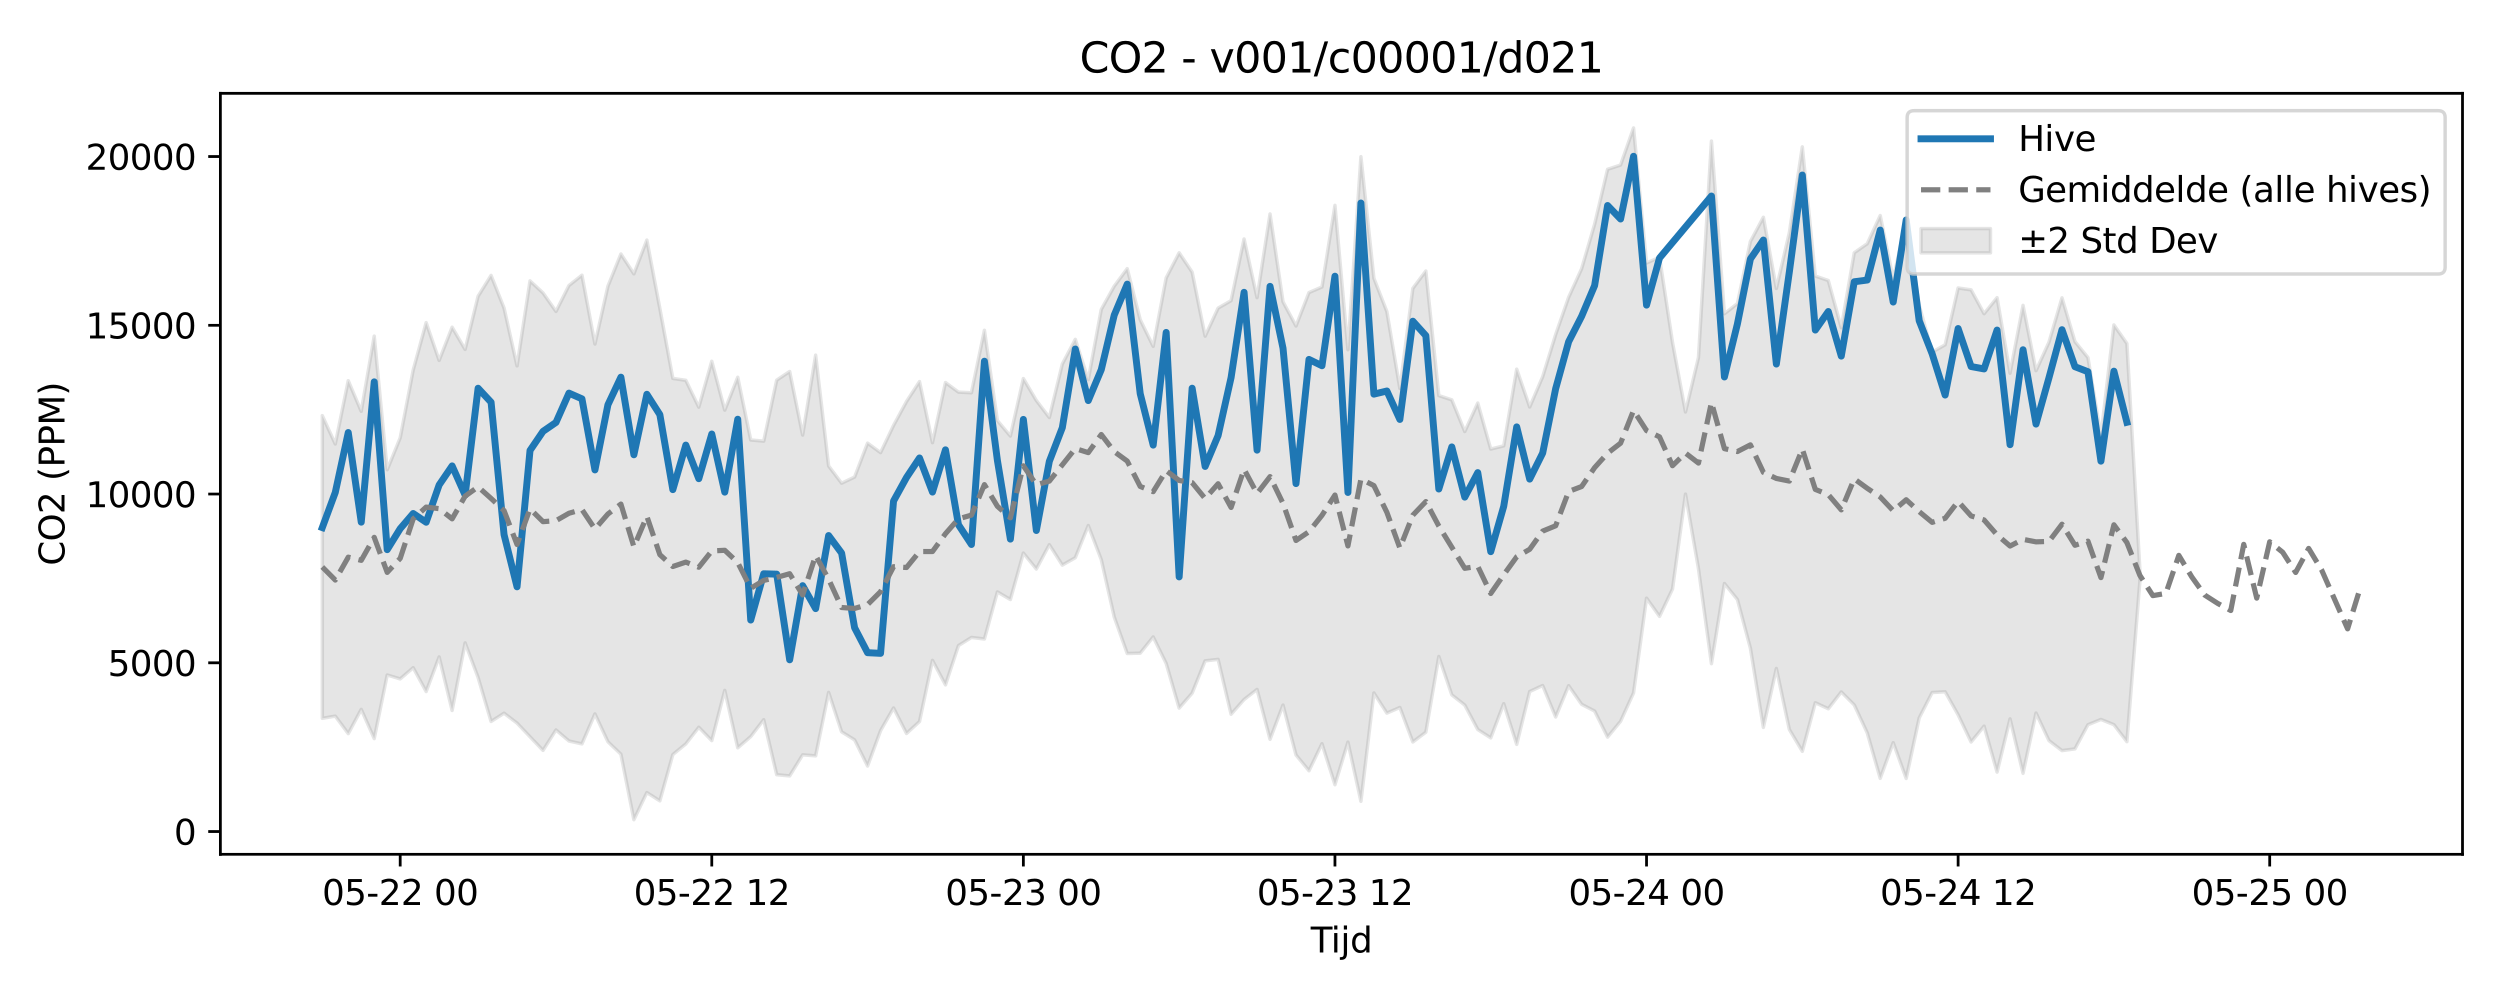 <?xml version="1.0" encoding="utf-8" standalone="no"?>
<!DOCTYPE svg PUBLIC "-//W3C//DTD SVG 1.1//EN"
  "http://www.w3.org/Graphics/SVG/1.1/DTD/svg11.dtd">
<svg xmlns:xlink="http://www.w3.org/1999/xlink" width="720pt" height="288pt" viewBox="0 0 720 288" xmlns="http://www.w3.org/2000/svg" version="1.1">
 <defs>
  <style type="text/css">*{stroke-linejoin: round; stroke-linecap: butt}</style>
 </defs>
 <g id="figure_1">
  <g id="patch_1">
   <path d="M 0 288 
L 720 288 
L 720 0 
L 0 0 
z
" style="fill: #ffffff"/>
  </g>
  <g id="axes_1">
   <g id="patch_2">
    <path d="M 63.47 246.04 
L 709.2 246.04 
L 709.2 26.88 
L 63.47 26.88 
z
" style="fill: #ffffff"/>
   </g>
   <g id="FillBetweenPolyCollection_1">
    <defs>
     <path id="md5277d8f69" d="M 92.821 -168.3 
L 92.821 -81.12 
L 96.56 -81.755 
L 100.299 -76.712 
L 104.038 -83.704 
L 107.777 -75.28 
L 111.516 -93.603 
L 115.256 -92.474 
L 118.995 -95.704 
L 122.734 -88.832 
L 126.473 -98.805 
L 130.212 -83.381 
L 133.951 -102.851 
L 137.69 -92.892 
L 141.429 -80.215 
L 145.168 -82.6 
L 148.907 -79.746 
L 152.646 -75.806 
L 156.385 -71.879 
L 160.124 -77.77 
L 163.863 -74.588 
L 167.602 -73.757 
L 171.341 -82.393 
L 175.08 -74.367 
L 178.819 -70.794 
L 182.558 -51.922 
L 186.297 -59.736 
L 190.036 -57.352 
L 193.775 -70.682 
L 197.514 -73.752 
L 201.253 -78.546 
L 204.992 -74.696 
L 208.731 -89.16 
L 212.47 -72.623 
L 216.209 -75.848 
L 219.948 -80.729 
L 223.687 -64.885 
L 227.426 -64.534 
L 231.165 -70.606 
L 234.904 -70.311 
L 238.643 -88.585 
L 242.382 -77.234 
L 246.121 -74.918 
L 249.861 -67.379 
L 253.6 -77.561 
L 257.339 -84.107 
L 261.078 -76.758 
L 264.817 -80.193 
L 268.556 -97.823 
L 272.295 -90.753 
L 276.034 -102.062 
L 279.773 -104.413 
L 283.512 -103.967 
L 287.251 -117.516 
L 290.99 -115.334 
L 294.729 -128.72 
L 298.468 -124.115 
L 302.207 -131.13 
L 305.946 -125.253 
L 309.685 -127.374 
L 313.424 -136.649 
L 317.163 -126.833 
L 320.902 -110.297 
L 324.641 -99.789 
L 328.38 -99.887 
L 332.119 -104.56 
L 335.858 -96.937 
L 339.597 -84.067 
L 343.336 -88.368 
L 347.075 -97.671 
L 350.814 -98.095 
L 354.553 -82.301 
L 358.292 -86.532 
L 362.031 -89.443 
L 365.77 -75.077 
L 369.509 -84.943 
L 373.248 -70.569 
L 376.987 -66.021 
L 380.726 -73.811 
L 384.465 -61.994 
L 388.205 -74.276 
L 391.944 -57.217 
L 395.683 -88.426 
L 399.422 -82.622 
L 403.161 -84.246 
L 406.9 -74.307 
L 410.639 -77.131 
L 414.378 -98.934 
L 418.117 -87.881 
L 421.856 -84.935 
L 425.595 -77.892 
L 429.334 -75.486 
L 433.073 -85.343 
L 436.812 -73.614 
L 440.551 -88.835 
L 444.29 -90.568 
L 448.029 -81.504 
L 451.768 -90.526 
L 455.507 -85.151 
L 459.246 -83.223 
L 462.985 -75.711 
L 466.724 -80.262 
L 470.463 -88.435 
L 474.202 -115.727 
L 477.941 -110.481 
L 481.68 -118.349 
L 485.419 -145.697 
L 489.158 -124.224 
L 492.897 -96.854 
L 496.636 -119.948 
L 500.375 -115.328 
L 504.114 -101.324 
L 507.853 -78.5 
L 511.592 -95.487 
L 515.331 -77.907 
L 519.07 -71.615 
L 522.809 -85.613 
L 526.549 -83.876 
L 530.288 -88.714 
L 534.027 -84.982 
L 537.766 -76.927 
L 541.505 -63.832 
L 545.244 -74.112 
L 548.983 -63.802 
L 552.722 -81.213 
L 556.461 -88.549 
L 560.2 -88.763 
L 563.939 -82.133 
L 567.678 -74.3 
L 571.417 -78.859 
L 575.156 -65.63 
L 578.895 -80.968 
L 582.634 -65.281 
L 586.373 -82.646 
L 590.112 -74.686 
L 593.851 -71.826 
L 597.59 -72.318 
L 601.329 -79.274 
L 605.068 -80.8 
L 608.807 -79.29 
L 612.546 -74.401 
L 616.285 -120.581 
L 616.285 -123.994 
L 616.285 -123.994 
L 612.546 -189.071 
L 608.807 -194.421 
L 605.068 -162.509 
L 601.329 -185.016 
L 597.59 -189.607 
L 593.851 -202.223 
L 590.112 -189.466 
L 586.373 -181.244 
L 582.634 -200.057 
L 578.895 -180.513 
L 575.156 -202.275 
L 571.417 -197.65 
L 567.678 -204.522 
L 563.939 -205.061 
L 560.2 -188.7 
L 556.461 -186.578 
L 552.722 -200.111 
L 548.983 -224.345 
L 545.244 -207.702 
L 541.505 -225.922 
L 537.766 -217.811 
L 534.027 -215.208 
L 530.288 -193.611 
L 526.549 -207.219 
L 522.809 -208.5 
L 519.07 -245.71 
L 515.331 -220.992 
L 511.592 -204.922 
L 507.853 -225.43 
L 504.114 -218.44 
L 500.375 -200.582 
L 496.636 -197.637 
L 492.897 -247.381 
L 489.158 -185.048 
L 485.419 -169.343 
L 481.68 -189.403 
L 477.941 -213.897 
L 474.202 -212.252 
L 470.463 -251.158 
L 466.724 -240.471 
L 462.985 -239.238 
L 459.246 -223.418 
L 455.507 -210.61 
L 451.768 -202.378 
L 448.029 -191.649 
L 444.29 -179.508 
L 440.551 -170.775 
L 436.812 -181.683 
L 433.073 -159.59 
L 429.334 -158.675 
L 425.595 -171.934 
L 421.856 -163.715 
L 418.117 -172.85 
L 414.378 -174.068 
L 410.639 -209.95 
L 406.9 -204.952 
L 403.161 -176.105 
L 399.422 -198.254 
L 395.683 -207.861 
L 391.944 -242.881 
L 388.205 -187.279 
L 384.465 -228.859 
L 380.726 -205.356 
L 376.987 -203.739 
L 373.248 -194.116 
L 369.509 -201.096 
L 365.77 -226.389 
L 362.031 -202.268 
L 358.292 -219.178 
L 354.553 -201.416 
L 350.814 -199.268 
L 347.075 -191.182 
L 343.336 -209.63 
L 339.597 -215.194 
L 335.858 -207.966 
L 332.119 -188.249 
L 328.38 -195.934 
L 324.641 -210.632 
L 320.902 -205.586 
L 317.163 -198.877 
L 313.424 -178.644 
L 309.685 -190.266 
L 305.946 -183.154 
L 302.207 -167.751 
L 298.468 -172.658 
L 294.729 -178.978 
L 290.99 -162.413 
L 287.251 -166.862 
L 283.512 -192.885 
L 279.773 -174.883 
L 276.034 -175.073 
L 272.295 -177.836 
L 268.556 -160.501 
L 264.817 -178.107 
L 261.078 -172.365 
L 257.339 -165.47 
L 253.6 -157.635 
L 249.861 -160.382 
L 246.121 -150.612 
L 242.382 -148.842 
L 238.643 -153.807 
L 234.904 -185.73 
L 231.165 -162.692 
L 227.426 -181.012 
L 223.687 -178.515 
L 219.948 -160.952 
L 216.209 -161.293 
L 212.47 -179.355 
L 208.731 -169.874 
L 204.992 -183.955 
L 201.253 -170.736 
L 197.514 -178.473 
L 193.775 -179.017 
L 190.036 -199.168 
L 186.297 -218.86 
L 182.558 -209.129 
L 178.819 -214.854 
L 175.08 -205.565 
L 171.341 -188.914 
L 167.602 -208.742 
L 163.863 -205.779 
L 160.124 -198.317 
L 156.385 -203.648 
L 152.646 -207.104 
L 148.907 -182.628 
L 145.168 -199.283 
L 141.429 -208.687 
L 137.69 -202.689 
L 133.951 -187.372 
L 130.212 -193.764 
L 126.473 -184.204 
L 122.734 -195.085 
L 118.995 -181.394 
L 115.256 -161.899 
L 111.516 -152.706 
L 107.777 -191.201 
L 104.038 -169.536 
L 100.299 -178.365 
L 96.56 -160.133 
L 92.821 -168.3 
z
" style="stroke: #808080; stroke-opacity: 0.2"/>
    </defs>
    <g clip-path="url(#p67174090ff)">
     <use xlink:href="#md5277d8f69" x="0" y="288" style="fill: #808080; fill-opacity: 0.2; stroke: #808080; stroke-opacity: 0.2"/>
    </g>
   </g>
   <g id="matplotlib.axis_1">
    <g id="xtick_1">
     <g id="line2d_1">
      <defs>
       <path id="m49799c098e" d="M 0 0 
L 0 3.5 
" style="stroke: #000000; stroke-width: 0.8"/>
      </defs>
      <g>
       <use xlink:href="#m49799c098e" x="115.256" y="246.04" style="stroke: #000000; stroke-width: 0.8"/>
      </g>
     </g>
     <g id="text_1">
      <!-- 05-22 00 -->
      <g transform="translate(92.775 260.638) scale(0.1 -0.1)">
       <defs>
        <path id="DejaVuSans-30" d="M 2034 4250 
Q 1547 4250 1301 3770 
Q 1056 3291 1056 2328 
Q 1056 1369 1301 889 
Q 1547 409 2034 409 
Q 2525 409 2770 889 
Q 3016 1369 3016 2328 
Q 3016 3291 2770 3770 
Q 2525 4250 2034 4250 
z
M 2034 4750 
Q 2819 4750 3233 4129 
Q 3647 3509 3647 2328 
Q 3647 1150 3233 529 
Q 2819 -91 2034 -91 
Q 1250 -91 836 529 
Q 422 1150 422 2328 
Q 422 3509 836 4129 
Q 1250 4750 2034 4750 
z
" transform="scale(0.016)"/>
        <path id="DejaVuSans-35" d="M 691 4666 
L 3169 4666 
L 3169 4134 
L 1269 4134 
L 1269 2991 
Q 1406 3038 1543 3061 
Q 1681 3084 1819 3084 
Q 2600 3084 3056 2656 
Q 3513 2228 3513 1497 
Q 3513 744 3044 326 
Q 2575 -91 1722 -91 
Q 1428 -91 1123 -41 
Q 819 9 494 109 
L 494 744 
Q 775 591 1075 516 
Q 1375 441 1709 441 
Q 2250 441 2565 725 
Q 2881 1009 2881 1497 
Q 2881 1984 2565 2268 
Q 2250 2553 1709 2553 
Q 1456 2553 1204 2497 
Q 953 2441 691 2322 
L 691 4666 
z
" transform="scale(0.016)"/>
        <path id="DejaVuSans-2d" d="M 313 2009 
L 1997 2009 
L 1997 1497 
L 313 1497 
L 313 2009 
z
" transform="scale(0.016)"/>
        <path id="DejaVuSans-32" d="M 1228 531 
L 3431 531 
L 3431 0 
L 469 0 
L 469 531 
Q 828 903 1448 1529 
Q 2069 2156 2228 2338 
Q 2531 2678 2651 2914 
Q 2772 3150 2772 3378 
Q 2772 3750 2511 3984 
Q 2250 4219 1831 4219 
Q 1534 4219 1204 4116 
Q 875 4013 500 3803 
L 500 4441 
Q 881 4594 1212 4672 
Q 1544 4750 1819 4750 
Q 2544 4750 2975 4387 
Q 3406 4025 3406 3419 
Q 3406 3131 3298 2873 
Q 3191 2616 2906 2266 
Q 2828 2175 2409 1742 
Q 1991 1309 1228 531 
z
" transform="scale(0.016)"/>
        <path id="DejaVuSans-20" transform="scale(0.016)"/>
       </defs>
       <use xlink:href="#DejaVuSans-30"/>
       <use xlink:href="#DejaVuSans-35" transform="translate(63.623 0)"/>
       <use xlink:href="#DejaVuSans-2d" transform="translate(127.246 0)"/>
       <use xlink:href="#DejaVuSans-32" transform="translate(163.33 0)"/>
       <use xlink:href="#DejaVuSans-32" transform="translate(226.953 0)"/>
       <use xlink:href="#DejaVuSans-20" transform="translate(290.576 0)"/>
       <use xlink:href="#DejaVuSans-30" transform="translate(322.363 0)"/>
       <use xlink:href="#DejaVuSans-30" transform="translate(385.986 0)"/>
      </g>
     </g>
    </g>
    <g id="xtick_2">
     <g id="line2d_2">
      <g>
       <use xlink:href="#m49799c098e" x="204.992" y="246.04" style="stroke: #000000; stroke-width: 0.8"/>
      </g>
     </g>
     <g id="text_2">
      <!-- 05-22 12 -->
      <g transform="translate(182.512 260.638) scale(0.1 -0.1)">
       <defs>
        <path id="DejaVuSans-31" d="M 794 531 
L 1825 531 
L 1825 4091 
L 703 3866 
L 703 4441 
L 1819 4666 
L 2450 4666 
L 2450 531 
L 3481 531 
L 3481 0 
L 794 0 
L 794 531 
z
" transform="scale(0.016)"/>
       </defs>
       <use xlink:href="#DejaVuSans-30"/>
       <use xlink:href="#DejaVuSans-35" transform="translate(63.623 0)"/>
       <use xlink:href="#DejaVuSans-2d" transform="translate(127.246 0)"/>
       <use xlink:href="#DejaVuSans-32" transform="translate(163.33 0)"/>
       <use xlink:href="#DejaVuSans-32" transform="translate(226.953 0)"/>
       <use xlink:href="#DejaVuSans-20" transform="translate(290.576 0)"/>
       <use xlink:href="#DejaVuSans-31" transform="translate(322.363 0)"/>
       <use xlink:href="#DejaVuSans-32" transform="translate(385.986 0)"/>
      </g>
     </g>
    </g>
    <g id="xtick_3">
     <g id="line2d_3">
      <g>
       <use xlink:href="#m49799c098e" x="294.729" y="246.04" style="stroke: #000000; stroke-width: 0.8"/>
      </g>
     </g>
     <g id="text_3">
      <!-- 05-23 00 -->
      <g transform="translate(272.248 260.638) scale(0.1 -0.1)">
       <defs>
        <path id="DejaVuSans-33" d="M 2597 2516 
Q 3050 2419 3304 2112 
Q 3559 1806 3559 1356 
Q 3559 666 3084 287 
Q 2609 -91 1734 -91 
Q 1441 -91 1130 -33 
Q 819 25 488 141 
L 488 750 
Q 750 597 1062 519 
Q 1375 441 1716 441 
Q 2309 441 2620 675 
Q 2931 909 2931 1356 
Q 2931 1769 2642 2001 
Q 2353 2234 1838 2234 
L 1294 2234 
L 1294 2753 
L 1863 2753 
Q 2328 2753 2575 2939 
Q 2822 3125 2822 3475 
Q 2822 3834 2567 4026 
Q 2313 4219 1838 4219 
Q 1578 4219 1281 4162 
Q 984 4106 628 3988 
L 628 4550 
Q 988 4650 1302 4700 
Q 1616 4750 1894 4750 
Q 2613 4750 3031 4423 
Q 3450 4097 3450 3541 
Q 3450 3153 3228 2886 
Q 3006 2619 2597 2516 
z
" transform="scale(0.016)"/>
       </defs>
       <use xlink:href="#DejaVuSans-30"/>
       <use xlink:href="#DejaVuSans-35" transform="translate(63.623 0)"/>
       <use xlink:href="#DejaVuSans-2d" transform="translate(127.246 0)"/>
       <use xlink:href="#DejaVuSans-32" transform="translate(163.33 0)"/>
       <use xlink:href="#DejaVuSans-33" transform="translate(226.953 0)"/>
       <use xlink:href="#DejaVuSans-20" transform="translate(290.576 0)"/>
       <use xlink:href="#DejaVuSans-30" transform="translate(322.363 0)"/>
       <use xlink:href="#DejaVuSans-30" transform="translate(385.986 0)"/>
      </g>
     </g>
    </g>
    <g id="xtick_4">
     <g id="line2d_4">
      <g>
       <use xlink:href="#m49799c098e" x="384.465" y="246.04" style="stroke: #000000; stroke-width: 0.8"/>
      </g>
     </g>
     <g id="text_4">
      <!-- 05-23 12 -->
      <g transform="translate(361.985 260.638) scale(0.1 -0.1)">
       <use xlink:href="#DejaVuSans-30"/>
       <use xlink:href="#DejaVuSans-35" transform="translate(63.623 0)"/>
       <use xlink:href="#DejaVuSans-2d" transform="translate(127.246 0)"/>
       <use xlink:href="#DejaVuSans-32" transform="translate(163.33 0)"/>
       <use xlink:href="#DejaVuSans-33" transform="translate(226.953 0)"/>
       <use xlink:href="#DejaVuSans-20" transform="translate(290.576 0)"/>
       <use xlink:href="#DejaVuSans-31" transform="translate(322.363 0)"/>
       <use xlink:href="#DejaVuSans-32" transform="translate(385.986 0)"/>
      </g>
     </g>
    </g>
    <g id="xtick_5">
     <g id="line2d_5">
      <g>
       <use xlink:href="#m49799c098e" x="474.202" y="246.04" style="stroke: #000000; stroke-width: 0.8"/>
      </g>
     </g>
     <g id="text_5">
      <!-- 05-24 00 -->
      <g transform="translate(451.722 260.638) scale(0.1 -0.1)">
       <defs>
        <path id="DejaVuSans-34" d="M 2419 4116 
L 825 1625 
L 2419 1625 
L 2419 4116 
z
M 2253 4666 
L 3047 4666 
L 3047 1625 
L 3713 1625 
L 3713 1100 
L 3047 1100 
L 3047 0 
L 2419 0 
L 2419 1100 
L 313 1100 
L 313 1709 
L 2253 4666 
z
" transform="scale(0.016)"/>
       </defs>
       <use xlink:href="#DejaVuSans-30"/>
       <use xlink:href="#DejaVuSans-35" transform="translate(63.623 0)"/>
       <use xlink:href="#DejaVuSans-2d" transform="translate(127.246 0)"/>
       <use xlink:href="#DejaVuSans-32" transform="translate(163.33 0)"/>
       <use xlink:href="#DejaVuSans-34" transform="translate(226.953 0)"/>
       <use xlink:href="#DejaVuSans-20" transform="translate(290.576 0)"/>
       <use xlink:href="#DejaVuSans-30" transform="translate(322.363 0)"/>
       <use xlink:href="#DejaVuSans-30" transform="translate(385.986 0)"/>
      </g>
     </g>
    </g>
    <g id="xtick_6">
     <g id="line2d_6">
      <g>
       <use xlink:href="#m49799c098e" x="563.939" y="246.04" style="stroke: #000000; stroke-width: 0.8"/>
      </g>
     </g>
     <g id="text_6">
      <!-- 05-24 12 -->
      <g transform="translate(541.458 260.638) scale(0.1 -0.1)">
       <use xlink:href="#DejaVuSans-30"/>
       <use xlink:href="#DejaVuSans-35" transform="translate(63.623 0)"/>
       <use xlink:href="#DejaVuSans-2d" transform="translate(127.246 0)"/>
       <use xlink:href="#DejaVuSans-32" transform="translate(163.33 0)"/>
       <use xlink:href="#DejaVuSans-34" transform="translate(226.953 0)"/>
       <use xlink:href="#DejaVuSans-20" transform="translate(290.576 0)"/>
       <use xlink:href="#DejaVuSans-31" transform="translate(322.363 0)"/>
       <use xlink:href="#DejaVuSans-32" transform="translate(385.986 0)"/>
      </g>
     </g>
    </g>
    <g id="xtick_7">
     <g id="line2d_7">
      <g>
       <use xlink:href="#m49799c098e" x="653.675" y="246.04" style="stroke: #000000; stroke-width: 0.8"/>
      </g>
     </g>
     <g id="text_7">
      <!-- 05-25 00 -->
      <g transform="translate(631.195 260.638) scale(0.1 -0.1)">
       <use xlink:href="#DejaVuSans-30"/>
       <use xlink:href="#DejaVuSans-35" transform="translate(63.623 0)"/>
       <use xlink:href="#DejaVuSans-2d" transform="translate(127.246 0)"/>
       <use xlink:href="#DejaVuSans-32" transform="translate(163.33 0)"/>
       <use xlink:href="#DejaVuSans-35" transform="translate(226.953 0)"/>
       <use xlink:href="#DejaVuSans-20" transform="translate(290.576 0)"/>
       <use xlink:href="#DejaVuSans-30" transform="translate(322.363 0)"/>
       <use xlink:href="#DejaVuSans-30" transform="translate(385.986 0)"/>
      </g>
     </g>
    </g>
    <g id="text_8">
     <!-- Tijd -->
     <g transform="translate(377.485 274.317) scale(0.1 -0.1)">
      <defs>
       <path id="DejaVuSans-54" d="M -19 4666 
L 3928 4666 
L 3928 4134 
L 2272 4134 
L 2272 0 
L 1638 0 
L 1638 4134 
L -19 4134 
L -19 4666 
z
" transform="scale(0.016)"/>
       <path id="DejaVuSans-69" d="M 603 3500 
L 1178 3500 
L 1178 0 
L 603 0 
L 603 3500 
z
M 603 4863 
L 1178 4863 
L 1178 4134 
L 603 4134 
L 603 4863 
z
" transform="scale(0.016)"/>
       <path id="DejaVuSans-6a" d="M 603 3500 
L 1178 3500 
L 1178 -63 
Q 1178 -731 923 -1031 
Q 669 -1331 103 -1331 
L -116 -1331 
L -116 -844 
L 38 -844 
Q 366 -844 484 -692 
Q 603 -541 603 -63 
L 603 3500 
z
M 603 4863 
L 1178 4863 
L 1178 4134 
L 603 4134 
L 603 4863 
z
" transform="scale(0.016)"/>
       <path id="DejaVuSans-64" d="M 2906 2969 
L 2906 4863 
L 3481 4863 
L 3481 0 
L 2906 0 
L 2906 525 
Q 2725 213 2448 61 
Q 2172 -91 1784 -91 
Q 1150 -91 751 415 
Q 353 922 353 1747 
Q 353 2572 751 3078 
Q 1150 3584 1784 3584 
Q 2172 3584 2448 3432 
Q 2725 3281 2906 2969 
z
M 947 1747 
Q 947 1113 1208 752 
Q 1469 391 1925 391 
Q 2381 391 2643 752 
Q 2906 1113 2906 1747 
Q 2906 2381 2643 2742 
Q 2381 3103 1925 3103 
Q 1469 3103 1208 2742 
Q 947 2381 947 1747 
z
" transform="scale(0.016)"/>
      </defs>
      <use xlink:href="#DejaVuSans-54"/>
      <use xlink:href="#DejaVuSans-69" transform="translate(57.959 0)"/>
      <use xlink:href="#DejaVuSans-6a" transform="translate(85.742 0)"/>
      <use xlink:href="#DejaVuSans-64" transform="translate(113.525 0)"/>
     </g>
    </g>
   </g>
   <g id="matplotlib.axis_2">
    <g id="ytick_1">
     <g id="line2d_8">
      <defs>
       <path id="m61c5c35230" d="M 0 0 
L -3.5 0 
" style="stroke: #000000; stroke-width: 0.8"/>
      </defs>
      <g>
       <use xlink:href="#m61c5c35230" x="63.47" y="239.479" style="stroke: #000000; stroke-width: 0.8"/>
      </g>
     </g>
     <g id="text_9">
      <!-- 0 -->
      <g transform="translate(50.108 243.278) scale(0.1 -0.1)">
       <use xlink:href="#DejaVuSans-30"/>
      </g>
     </g>
    </g>
    <g id="ytick_2">
     <g id="line2d_9">
      <g>
       <use xlink:href="#m61c5c35230" x="63.47" y="190.881" style="stroke: #000000; stroke-width: 0.8"/>
      </g>
     </g>
     <g id="text_10">
      <!-- 5000 -->
      <g transform="translate(31.02 194.68) scale(0.1 -0.1)">
       <use xlink:href="#DejaVuSans-35"/>
       <use xlink:href="#DejaVuSans-30" transform="translate(63.623 0)"/>
       <use xlink:href="#DejaVuSans-30" transform="translate(127.246 0)"/>
       <use xlink:href="#DejaVuSans-30" transform="translate(190.869 0)"/>
      </g>
     </g>
    </g>
    <g id="ytick_3">
     <g id="line2d_10">
      <g>
       <use xlink:href="#m61c5c35230" x="63.47" y="142.283" style="stroke: #000000; stroke-width: 0.8"/>
      </g>
     </g>
     <g id="text_11">
      <!-- 10000 -->
      <g transform="translate(24.657 146.082) scale(0.1 -0.1)">
       <use xlink:href="#DejaVuSans-31"/>
       <use xlink:href="#DejaVuSans-30" transform="translate(63.623 0)"/>
       <use xlink:href="#DejaVuSans-30" transform="translate(127.246 0)"/>
       <use xlink:href="#DejaVuSans-30" transform="translate(190.869 0)"/>
       <use xlink:href="#DejaVuSans-30" transform="translate(254.492 0)"/>
      </g>
     </g>
    </g>
    <g id="ytick_4">
     <g id="line2d_11">
      <g>
       <use xlink:href="#m61c5c35230" x="63.47" y="93.684" style="stroke: #000000; stroke-width: 0.8"/>
      </g>
     </g>
     <g id="text_12">
      <!-- 15000 -->
      <g transform="translate(24.657 97.484) scale(0.1 -0.1)">
       <use xlink:href="#DejaVuSans-31"/>
       <use xlink:href="#DejaVuSans-35" transform="translate(63.623 0)"/>
       <use xlink:href="#DejaVuSans-30" transform="translate(127.246 0)"/>
       <use xlink:href="#DejaVuSans-30" transform="translate(190.869 0)"/>
       <use xlink:href="#DejaVuSans-30" transform="translate(254.492 0)"/>
      </g>
     </g>
    </g>
    <g id="ytick_5">
     <g id="line2d_12">
      <g>
       <use xlink:href="#m61c5c35230" x="63.47" y="45.086" style="stroke: #000000; stroke-width: 0.8"/>
      </g>
     </g>
     <g id="text_13">
      <!-- 20000 -->
      <g transform="translate(24.657 48.885) scale(0.1 -0.1)">
       <use xlink:href="#DejaVuSans-32"/>
       <use xlink:href="#DejaVuSans-30" transform="translate(63.623 0)"/>
       <use xlink:href="#DejaVuSans-30" transform="translate(127.246 0)"/>
       <use xlink:href="#DejaVuSans-30" transform="translate(190.869 0)"/>
       <use xlink:href="#DejaVuSans-30" transform="translate(254.492 0)"/>
      </g>
     </g>
    </g>
    <g id="text_14">
     <!-- CO2 (PPM) -->
     <g transform="translate(18.578 162.903) rotate(-90) scale(0.1 -0.1)">
      <defs>
       <path id="DejaVuSans-43" d="M 4122 4306 
L 4122 3641 
Q 3803 3938 3442 4084 
Q 3081 4231 2675 4231 
Q 1875 4231 1450 3742 
Q 1025 3253 1025 2328 
Q 1025 1406 1450 917 
Q 1875 428 2675 428 
Q 3081 428 3442 575 
Q 3803 722 4122 1019 
L 4122 359 
Q 3791 134 3420 21 
Q 3050 -91 2638 -91 
Q 1578 -91 968 557 
Q 359 1206 359 2328 
Q 359 3453 968 4101 
Q 1578 4750 2638 4750 
Q 3056 4750 3426 4639 
Q 3797 4528 4122 4306 
z
" transform="scale(0.016)"/>
       <path id="DejaVuSans-4f" d="M 2522 4238 
Q 1834 4238 1429 3725 
Q 1025 3213 1025 2328 
Q 1025 1447 1429 934 
Q 1834 422 2522 422 
Q 3209 422 3611 934 
Q 4013 1447 4013 2328 
Q 4013 3213 3611 3725 
Q 3209 4238 2522 4238 
z
M 2522 4750 
Q 3503 4750 4090 4092 
Q 4678 3434 4678 2328 
Q 4678 1225 4090 567 
Q 3503 -91 2522 -91 
Q 1538 -91 948 565 
Q 359 1222 359 2328 
Q 359 3434 948 4092 
Q 1538 4750 2522 4750 
z
" transform="scale(0.016)"/>
       <path id="DejaVuSans-28" d="M 1984 4856 
Q 1566 4138 1362 3434 
Q 1159 2731 1159 2009 
Q 1159 1288 1364 580 
Q 1569 -128 1984 -844 
L 1484 -844 
Q 1016 -109 783 600 
Q 550 1309 550 2009 
Q 550 2706 781 3412 
Q 1013 4119 1484 4856 
L 1984 4856 
z
" transform="scale(0.016)"/>
       <path id="DejaVuSans-50" d="M 1259 4147 
L 1259 2394 
L 2053 2394 
Q 2494 2394 2734 2622 
Q 2975 2850 2975 3272 
Q 2975 3691 2734 3919 
Q 2494 4147 2053 4147 
L 1259 4147 
z
M 628 4666 
L 2053 4666 
Q 2838 4666 3239 4311 
Q 3641 3956 3641 3272 
Q 3641 2581 3239 2228 
Q 2838 1875 2053 1875 
L 1259 1875 
L 1259 0 
L 628 0 
L 628 4666 
z
" transform="scale(0.016)"/>
       <path id="DejaVuSans-4d" d="M 628 4666 
L 1569 4666 
L 2759 1491 
L 3956 4666 
L 4897 4666 
L 4897 0 
L 4281 0 
L 4281 4097 
L 3078 897 
L 2444 897 
L 1241 4097 
L 1241 0 
L 628 0 
L 628 4666 
z
" transform="scale(0.016)"/>
       <path id="DejaVuSans-29" d="M 513 4856 
L 1013 4856 
Q 1481 4119 1714 3412 
Q 1947 2706 1947 2009 
Q 1947 1309 1714 600 
Q 1481 -109 1013 -844 
L 513 -844 
Q 928 -128 1133 580 
Q 1338 1288 1338 2009 
Q 1338 2731 1133 3434 
Q 928 4138 513 4856 
z
" transform="scale(0.016)"/>
      </defs>
      <use xlink:href="#DejaVuSans-43"/>
      <use xlink:href="#DejaVuSans-4f" transform="translate(69.824 0)"/>
      <use xlink:href="#DejaVuSans-32" transform="translate(148.535 0)"/>
      <use xlink:href="#DejaVuSans-20" transform="translate(212.158 0)"/>
      <use xlink:href="#DejaVuSans-28" transform="translate(243.945 0)"/>
      <use xlink:href="#DejaVuSans-50" transform="translate(282.959 0)"/>
      <use xlink:href="#DejaVuSans-50" transform="translate(343.262 0)"/>
      <use xlink:href="#DejaVuSans-4d" transform="translate(403.564 0)"/>
      <use xlink:href="#DejaVuSans-29" transform="translate(489.844 0)"/>
     </g>
    </g>
   </g>
   <g id="line2d_13">
    <path d="M 92.821 151.944 
L 96.56 141.823 
L 100.299 124.57 
L 104.038 150.382 
L 107.777 109.975 
L 111.516 158.301 
L 115.256 152.258 
L 118.995 147.891 
L 122.734 150.405 
L 126.473 139.665 
L 130.212 134.18 
L 133.951 142.584 
L 137.69 111.815 
L 141.429 115.836 
L 145.168 153.985 
L 148.907 169.002 
L 152.646 129.735 
L 156.385 124.233 
L 160.124 121.658 
L 163.863 113.218 
L 167.602 114.867 
L 171.341 135.333 
L 175.08 116.581 
L 178.819 108.63 
L 182.558 130.974 
L 186.297 113.558 
L 190.036 119.409 
L 193.775 141.013 
L 197.514 128.189 
L 201.253 137.86 
L 204.992 124.998 
L 208.731 141.734 
L 212.47 120.739 
L 216.209 178.571 
L 219.948 165.244 
L 223.687 165.357 
L 227.426 190.022 
L 231.165 168.675 
L 234.904 175.281 
L 238.643 154.238 
L 242.382 159.278 
L 246.121 180.782 
L 249.861 187.975 
L 253.6 188.163 
L 257.339 144.298 
L 261.078 137.507 
L 264.817 131.896 
L 268.556 141.716 
L 272.295 129.553 
L 276.034 151.131 
L 279.773 156.814 
L 283.512 104.029 
L 287.251 132.602 
L 290.99 155.262 
L 294.729 120.796 
L 298.468 152.783 
L 302.207 132.874 
L 305.946 123.174 
L 309.685 100.517 
L 313.424 115.364 
L 317.163 106.469 
L 320.902 90.743 
L 324.641 81.833 
L 328.38 113.367 
L 332.119 128.192 
L 335.858 95.739 
L 339.597 166.144 
L 343.336 111.807 
L 347.075 134.335 
L 350.814 125.439 
L 354.553 108.74 
L 358.292 84.188 
L 362.031 129.641 
L 365.77 82.471 
L 369.509 100.294 
L 373.248 139.274 
L 376.987 103.514 
L 380.726 105.333 
L 384.465 79.549 
L 388.205 141.826 
L 391.944 58.47 
L 395.683 113.513 
L 399.422 112.609 
L 403.161 120.796 
L 406.9 92.512 
L 410.639 96.652 
L 414.378 140.834 
L 418.117 128.717 
L 421.856 143.172 
L 425.595 136.116 
L 429.334 158.879 
L 433.073 145.816 
L 436.812 122.947 
L 440.551 137.984 
L 444.29 130.488 
L 448.029 111.941 
L 451.768 98.415 
L 455.507 91.096 
L 459.246 82.254 
L 462.985 59.186 
L 466.724 63.074 
L 470.463 45.012 
L 474.202 87.872 
L 477.941 74.313 
L 492.897 56.461 
L 496.636 108.565 
L 500.375 93.276 
L 504.114 74.585 
L 507.853 69.133 
L 511.592 104.847 
L 515.331 78.308 
L 519.07 50.413 
L 522.809 95.055 
L 526.549 89.716 
L 530.288 102.558 
L 534.027 81.146 
L 537.766 80.65 
L 541.505 66.265 
L 545.244 86.991 
L 548.983 63.345 
L 552.722 92.363 
L 556.461 101.907 
L 560.2 113.775 
L 563.939 94.618 
L 567.678 105.562 
L 571.417 106.252 
L 575.156 95.065 
L 578.895 128.068 
L 582.634 100.731 
L 586.373 122.137 
L 590.112 108.764 
L 593.851 94.953 
L 597.59 105.61 
L 601.329 107.059 
L 605.068 132.813 
L 608.807 106.9 
L 612.546 121.619 
L 612.546 121.619 
" clip-path="url(#p67174090ff)" style="fill: none; stroke: #1f77b4; stroke-width: 2; stroke-linecap: square"/>
   </g>
   <g id="line2d_14">
    <path d="M 92.821 163.29 
L 96.56 167.056 
L 100.299 160.462 
L 104.038 161.38 
L 107.777 154.759 
L 111.516 164.846 
L 115.256 160.814 
L 118.995 149.451 
L 122.734 146.042 
L 126.473 146.495 
L 130.212 149.427 
L 133.951 142.889 
L 137.69 140.209 
L 141.429 143.549 
L 145.168 147.058 
L 148.907 156.813 
L 152.646 146.545 
L 156.385 150.237 
L 160.124 149.956 
L 163.863 147.816 
L 167.602 146.751 
L 171.341 152.346 
L 175.08 148.034 
L 178.819 145.176 
L 182.558 157.475 
L 186.297 148.702 
L 190.036 159.74 
L 193.775 163.151 
L 197.514 161.887 
L 201.253 163.359 
L 204.992 158.675 
L 208.731 158.483 
L 212.47 162.011 
L 216.209 169.43 
L 219.948 167.16 
L 223.687 166.3 
L 227.426 165.227 
L 231.165 171.351 
L 234.904 159.98 
L 238.643 166.804 
L 242.382 174.962 
L 246.121 175.235 
L 249.861 174.12 
L 253.6 170.402 
L 257.339 163.212 
L 261.078 163.439 
L 264.817 158.85 
L 268.556 158.838 
L 272.295 153.705 
L 276.034 149.433 
L 279.773 148.352 
L 283.512 139.574 
L 287.251 145.811 
L 290.99 149.126 
L 294.729 134.151 
L 298.468 139.614 
L 302.207 138.56 
L 309.685 129.18 
L 313.424 130.354 
L 317.163 125.145 
L 320.902 130.059 
L 324.641 132.79 
L 328.38 140.09 
L 332.119 141.596 
L 335.858 135.548 
L 339.597 138.37 
L 343.336 139.001 
L 347.075 143.574 
L 350.814 139.318 
L 354.553 146.141 
L 358.292 135.145 
L 362.031 142.144 
L 365.77 137.267 
L 369.509 144.98 
L 373.248 155.657 
L 376.987 153.12 
L 380.726 148.416 
L 384.465 142.574 
L 388.205 157.223 
L 391.944 137.951 
L 395.683 139.857 
L 399.422 147.562 
L 403.161 157.824 
L 406.9 148.37 
L 410.639 144.459 
L 414.378 151.499 
L 421.856 163.675 
L 425.595 163.087 
L 429.334 170.919 
L 433.073 165.534 
L 436.812 160.352 
L 440.551 158.195 
L 444.29 152.962 
L 448.029 151.423 
L 451.768 141.548 
L 455.507 140.12 
L 459.246 134.679 
L 462.985 130.526 
L 466.724 127.634 
L 470.463 118.203 
L 474.202 124.01 
L 477.941 125.811 
L 481.68 134.124 
L 485.419 130.48 
L 489.158 133.364 
L 492.897 115.883 
L 496.636 129.207 
L 500.375 130.045 
L 504.114 128.118 
L 507.853 136.035 
L 511.592 137.796 
L 515.331 138.551 
L 519.07 129.338 
L 522.809 140.944 
L 526.549 142.452 
L 530.288 146.838 
L 534.027 137.905 
L 537.766 140.631 
L 541.505 143.123 
L 545.244 147.093 
L 548.983 143.926 
L 552.722 147.338 
L 556.461 150.437 
L 560.2 149.268 
L 563.939 144.403 
L 567.678 148.589 
L 571.417 149.746 
L 575.156 154.048 
L 578.895 157.26 
L 582.634 155.331 
L 586.373 156.055 
L 590.112 155.924 
L 593.851 150.976 
L 597.59 157.038 
L 601.329 155.855 
L 605.068 166.345 
L 608.807 151.144 
L 612.546 156.264 
L 616.285 165.713 
L 620.024 171.536 
L 623.763 170.904 
L 627.502 159.95 
L 631.241 166.161 
L 634.98 171.393 
L 638.719 173.791 
L 642.458 175.825 
L 646.197 156.781 
L 649.936 172.255 
L 653.675 156.036 
L 657.414 159.052 
L 661.154 164.865 
L 664.893 157.948 
L 668.632 164.162 
L 676.11 181.103 
L 679.849 168.983 
L 679.849 168.983 
" clip-path="url(#p67174090ff)" style="fill: none; stroke-dasharray: 5.55,2.4; stroke-dashoffset: 0; stroke: #808080; stroke-width: 1.5"/>
   </g>
   <g id="patch_3">
    <path d="M 63.47 246.04 
L 63.47 26.88 
" style="fill: none; stroke: #000000; stroke-width: 0.8; stroke-linejoin: miter; stroke-linecap: square"/>
   </g>
   <g id="patch_4">
    <path d="M 709.2 246.04 
L 709.2 26.88 
" style="fill: none; stroke: #000000; stroke-width: 0.8; stroke-linejoin: miter; stroke-linecap: square"/>
   </g>
   <g id="patch_5">
    <path d="M 63.47 246.04 
L 709.2 246.04 
" style="fill: none; stroke: #000000; stroke-width: 0.8; stroke-linejoin: miter; stroke-linecap: square"/>
   </g>
   <g id="patch_6">
    <path d="M 63.47 26.88 
L 709.2 26.88 
" style="fill: none; stroke: #000000; stroke-width: 0.8; stroke-linejoin: miter; stroke-linecap: square"/>
   </g>
   <g id="text_15">
    <!-- CO2 - v001/c00001/d021 -->
    <g transform="translate(310.932 20.88) scale(0.12 -0.12)">
     <defs>
      <path id="DejaVuSans-76" d="M 191 3500 
L 800 3500 
L 1894 563 
L 2988 3500 
L 3597 3500 
L 2284 0 
L 1503 0 
L 191 3500 
z
" transform="scale(0.016)"/>
      <path id="DejaVuSans-2f" d="M 1625 4666 
L 2156 4666 
L 531 -594 
L 0 -594 
L 1625 4666 
z
" transform="scale(0.016)"/>
      <path id="DejaVuSans-63" d="M 3122 3366 
L 3122 2828 
Q 2878 2963 2633 3030 
Q 2388 3097 2138 3097 
Q 1578 3097 1268 2742 
Q 959 2388 959 1747 
Q 959 1106 1268 751 
Q 1578 397 2138 397 
Q 2388 397 2633 464 
Q 2878 531 3122 666 
L 3122 134 
Q 2881 22 2623 -34 
Q 2366 -91 2075 -91 
Q 1284 -91 818 406 
Q 353 903 353 1747 
Q 353 2603 823 3093 
Q 1294 3584 2113 3584 
Q 2378 3584 2631 3529 
Q 2884 3475 3122 3366 
z
" transform="scale(0.016)"/>
     </defs>
     <use xlink:href="#DejaVuSans-43"/>
     <use xlink:href="#DejaVuSans-4f" transform="translate(69.824 0)"/>
     <use xlink:href="#DejaVuSans-32" transform="translate(148.535 0)"/>
     <use xlink:href="#DejaVuSans-20" transform="translate(212.158 0)"/>
     <use xlink:href="#DejaVuSans-2d" transform="translate(243.945 0)"/>
     <use xlink:href="#DejaVuSans-20" transform="translate(280.029 0)"/>
     <use xlink:href="#DejaVuSans-76" transform="translate(311.816 0)"/>
     <use xlink:href="#DejaVuSans-30" transform="translate(370.996 0)"/>
     <use xlink:href="#DejaVuSans-30" transform="translate(434.619 0)"/>
     <use xlink:href="#DejaVuSans-31" transform="translate(498.242 0)"/>
     <use xlink:href="#DejaVuSans-2f" transform="translate(561.865 0)"/>
     <use xlink:href="#DejaVuSans-63" transform="translate(595.557 0)"/>
     <use xlink:href="#DejaVuSans-30" transform="translate(650.537 0)"/>
     <use xlink:href="#DejaVuSans-30" transform="translate(714.16 0)"/>
     <use xlink:href="#DejaVuSans-30" transform="translate(777.783 0)"/>
     <use xlink:href="#DejaVuSans-30" transform="translate(841.406 0)"/>
     <use xlink:href="#DejaVuSans-31" transform="translate(905.029 0)"/>
     <use xlink:href="#DejaVuSans-2f" transform="translate(968.652 0)"/>
     <use xlink:href="#DejaVuSans-64" transform="translate(1002.344 0)"/>
     <use xlink:href="#DejaVuSans-30" transform="translate(1065.82 0)"/>
     <use xlink:href="#DejaVuSans-32" transform="translate(1129.443 0)"/>
     <use xlink:href="#DejaVuSans-31" transform="translate(1193.066 0)"/>
    </g>
   </g>
   <g id="legend_1">
    <g id="patch_7">
     <path d="M 551.256 78.914 
L 702.2 78.914 
Q 704.2 78.914 704.2 76.914 
L 704.2 33.88 
Q 704.2 31.88 702.2 31.88 
L 551.256 31.88 
Q 549.256 31.88 549.256 33.88 
L 549.256 76.914 
Q 549.256 78.914 551.256 78.914 
z
" style="fill: #ffffff; opacity: 0.8; stroke: #cccccc; stroke-linejoin: miter"/>
    </g>
    <g id="line2d_15">
     <path d="M 553.256 39.978 
L 563.256 39.978 
L 573.256 39.978 
" style="fill: none; stroke: #1f77b4; stroke-width: 2; stroke-linecap: square"/>
    </g>
    <g id="text_16">
     <!-- Hive -->
     <g transform="translate(581.256 43.478) scale(0.1 -0.1)">
      <defs>
       <path id="DejaVuSans-48" d="M 628 4666 
L 1259 4666 
L 1259 2753 
L 3553 2753 
L 3553 4666 
L 4184 4666 
L 4184 0 
L 3553 0 
L 3553 2222 
L 1259 2222 
L 1259 0 
L 628 0 
L 628 4666 
z
" transform="scale(0.016)"/>
       <path id="DejaVuSans-65" d="M 3597 1894 
L 3597 1613 
L 953 1613 
Q 991 1019 1311 708 
Q 1631 397 2203 397 
Q 2534 397 2845 478 
Q 3156 559 3463 722 
L 3463 178 
Q 3153 47 2828 -22 
Q 2503 -91 2169 -91 
Q 1331 -91 842 396 
Q 353 884 353 1716 
Q 353 2575 817 3079 
Q 1281 3584 2069 3584 
Q 2775 3584 3186 3129 
Q 3597 2675 3597 1894 
z
M 3022 2063 
Q 3016 2534 2758 2815 
Q 2500 3097 2075 3097 
Q 1594 3097 1305 2825 
Q 1016 2553 972 2059 
L 3022 2063 
z
" transform="scale(0.016)"/>
      </defs>
      <use xlink:href="#DejaVuSans-48"/>
      <use xlink:href="#DejaVuSans-69" transform="translate(75.195 0)"/>
      <use xlink:href="#DejaVuSans-76" transform="translate(102.979 0)"/>
      <use xlink:href="#DejaVuSans-65" transform="translate(162.158 0)"/>
     </g>
    </g>
    <g id="line2d_16">
     <path d="M 553.256 54.657 
L 563.256 54.657 
L 573.256 54.657 
" style="fill: none; stroke-dasharray: 5.55,2.4; stroke-dashoffset: 0; stroke: #808080; stroke-width: 1.5"/>
    </g>
    <g id="text_17">
     <!-- Gemiddelde (alle hives) -->
     <g transform="translate(581.256 58.157) scale(0.1 -0.1)">
      <defs>
       <path id="DejaVuSans-47" d="M 3809 666 
L 3809 1919 
L 2778 1919 
L 2778 2438 
L 4434 2438 
L 4434 434 
Q 4069 175 3628 42 
Q 3188 -91 2688 -91 
Q 1594 -91 976 548 
Q 359 1188 359 2328 
Q 359 3472 976 4111 
Q 1594 4750 2688 4750 
Q 3144 4750 3555 4637 
Q 3966 4525 4313 4306 
L 4313 3634 
Q 3963 3931 3569 4081 
Q 3175 4231 2741 4231 
Q 1884 4231 1454 3753 
Q 1025 3275 1025 2328 
Q 1025 1384 1454 906 
Q 1884 428 2741 428 
Q 3075 428 3337 486 
Q 3600 544 3809 666 
z
" transform="scale(0.016)"/>
       <path id="DejaVuSans-6d" d="M 3328 2828 
Q 3544 3216 3844 3400 
Q 4144 3584 4550 3584 
Q 5097 3584 5394 3201 
Q 5691 2819 5691 2113 
L 5691 0 
L 5113 0 
L 5113 2094 
Q 5113 2597 4934 2840 
Q 4756 3084 4391 3084 
Q 3944 3084 3684 2787 
Q 3425 2491 3425 1978 
L 3425 0 
L 2847 0 
L 2847 2094 
Q 2847 2600 2669 2842 
Q 2491 3084 2119 3084 
Q 1678 3084 1418 2786 
Q 1159 2488 1159 1978 
L 1159 0 
L 581 0 
L 581 3500 
L 1159 3500 
L 1159 2956 
Q 1356 3278 1631 3431 
Q 1906 3584 2284 3584 
Q 2666 3584 2933 3390 
Q 3200 3197 3328 2828 
z
" transform="scale(0.016)"/>
       <path id="DejaVuSans-6c" d="M 603 4863 
L 1178 4863 
L 1178 0 
L 603 0 
L 603 4863 
z
" transform="scale(0.016)"/>
       <path id="DejaVuSans-61" d="M 2194 1759 
Q 1497 1759 1228 1600 
Q 959 1441 959 1056 
Q 959 750 1161 570 
Q 1363 391 1709 391 
Q 2188 391 2477 730 
Q 2766 1069 2766 1631 
L 2766 1759 
L 2194 1759 
z
M 3341 1997 
L 3341 0 
L 2766 0 
L 2766 531 
Q 2569 213 2275 61 
Q 1981 -91 1556 -91 
Q 1019 -91 701 211 
Q 384 513 384 1019 
Q 384 1609 779 1909 
Q 1175 2209 1959 2209 
L 2766 2209 
L 2766 2266 
Q 2766 2663 2505 2880 
Q 2244 3097 1772 3097 
Q 1472 3097 1187 3025 
Q 903 2953 641 2809 
L 641 3341 
Q 956 3463 1253 3523 
Q 1550 3584 1831 3584 
Q 2591 3584 2966 3190 
Q 3341 2797 3341 1997 
z
" transform="scale(0.016)"/>
       <path id="DejaVuSans-68" d="M 3513 2113 
L 3513 0 
L 2938 0 
L 2938 2094 
Q 2938 2591 2744 2837 
Q 2550 3084 2163 3084 
Q 1697 3084 1428 2787 
Q 1159 2491 1159 1978 
L 1159 0 
L 581 0 
L 581 4863 
L 1159 4863 
L 1159 2956 
Q 1366 3272 1645 3428 
Q 1925 3584 2291 3584 
Q 2894 3584 3203 3211 
Q 3513 2838 3513 2113 
z
" transform="scale(0.016)"/>
       <path id="DejaVuSans-73" d="M 2834 3397 
L 2834 2853 
Q 2591 2978 2328 3040 
Q 2066 3103 1784 3103 
Q 1356 3103 1142 2972 
Q 928 2841 928 2578 
Q 928 2378 1081 2264 
Q 1234 2150 1697 2047 
L 1894 2003 
Q 2506 1872 2764 1633 
Q 3022 1394 3022 966 
Q 3022 478 2636 193 
Q 2250 -91 1575 -91 
Q 1294 -91 989 -36 
Q 684 19 347 128 
L 347 722 
Q 666 556 975 473 
Q 1284 391 1588 391 
Q 1994 391 2212 530 
Q 2431 669 2431 922 
Q 2431 1156 2273 1281 
Q 2116 1406 1581 1522 
L 1381 1569 
Q 847 1681 609 1914 
Q 372 2147 372 2553 
Q 372 3047 722 3315 
Q 1072 3584 1716 3584 
Q 2034 3584 2315 3537 
Q 2597 3491 2834 3397 
z
" transform="scale(0.016)"/>
      </defs>
      <use xlink:href="#DejaVuSans-47"/>
      <use xlink:href="#DejaVuSans-65" transform="translate(77.49 0)"/>
      <use xlink:href="#DejaVuSans-6d" transform="translate(139.014 0)"/>
      <use xlink:href="#DejaVuSans-69" transform="translate(236.426 0)"/>
      <use xlink:href="#DejaVuSans-64" transform="translate(264.209 0)"/>
      <use xlink:href="#DejaVuSans-64" transform="translate(327.686 0)"/>
      <use xlink:href="#DejaVuSans-65" transform="translate(391.162 0)"/>
      <use xlink:href="#DejaVuSans-6c" transform="translate(452.686 0)"/>
      <use xlink:href="#DejaVuSans-64" transform="translate(480.469 0)"/>
      <use xlink:href="#DejaVuSans-65" transform="translate(543.945 0)"/>
      <use xlink:href="#DejaVuSans-20" transform="translate(605.469 0)"/>
      <use xlink:href="#DejaVuSans-28" transform="translate(637.256 0)"/>
      <use xlink:href="#DejaVuSans-61" transform="translate(676.27 0)"/>
      <use xlink:href="#DejaVuSans-6c" transform="translate(737.549 0)"/>
      <use xlink:href="#DejaVuSans-6c" transform="translate(765.332 0)"/>
      <use xlink:href="#DejaVuSans-65" transform="translate(793.115 0)"/>
      <use xlink:href="#DejaVuSans-20" transform="translate(854.639 0)"/>
      <use xlink:href="#DejaVuSans-68" transform="translate(886.426 0)"/>
      <use xlink:href="#DejaVuSans-69" transform="translate(949.805 0)"/>
      <use xlink:href="#DejaVuSans-76" transform="translate(977.588 0)"/>
      <use xlink:href="#DejaVuSans-65" transform="translate(1036.768 0)"/>
      <use xlink:href="#DejaVuSans-73" transform="translate(1098.291 0)"/>
      <use xlink:href="#DejaVuSans-29" transform="translate(1150.391 0)"/>
     </g>
    </g>
    <g id="patch_8">
     <path d="M 553.256 72.835 
L 573.256 72.835 
L 573.256 65.835 
L 553.256 65.835 
z
" style="fill: #808080; fill-opacity: 0.2; stroke: #808080; stroke-opacity: 0.2; stroke-linejoin: miter"/>
    </g>
    <g id="text_18">
     <!-- ±2 Std Dev -->
     <g transform="translate(581.256 72.835) scale(0.1 -0.1)">
      <defs>
       <path id="DejaVuSans-b1" d="M 2944 4013 
L 2944 2803 
L 4684 2803 
L 4684 2272 
L 2944 2272 
L 2944 1063 
L 2419 1063 
L 2419 2272 
L 678 2272 
L 678 2803 
L 2419 2803 
L 2419 4013 
L 2944 4013 
z
M 678 531 
L 4684 531 
L 4684 0 
L 678 0 
L 678 531 
z
" transform="scale(0.016)"/>
       <path id="DejaVuSans-53" d="M 3425 4513 
L 3425 3897 
Q 3066 4069 2747 4153 
Q 2428 4238 2131 4238 
Q 1616 4238 1336 4038 
Q 1056 3838 1056 3469 
Q 1056 3159 1242 3001 
Q 1428 2844 1947 2747 
L 2328 2669 
Q 3034 2534 3370 2195 
Q 3706 1856 3706 1288 
Q 3706 609 3251 259 
Q 2797 -91 1919 -91 
Q 1588 -91 1214 -16 
Q 841 59 441 206 
L 441 856 
Q 825 641 1194 531 
Q 1563 422 1919 422 
Q 2459 422 2753 634 
Q 3047 847 3047 1241 
Q 3047 1584 2836 1778 
Q 2625 1972 2144 2069 
L 1759 2144 
Q 1053 2284 737 2584 
Q 422 2884 422 3419 
Q 422 4038 858 4394 
Q 1294 4750 2059 4750 
Q 2388 4750 2728 4690 
Q 3069 4631 3425 4513 
z
" transform="scale(0.016)"/>
       <path id="DejaVuSans-74" d="M 1172 4494 
L 1172 3500 
L 2356 3500 
L 2356 3053 
L 1172 3053 
L 1172 1153 
Q 1172 725 1289 603 
Q 1406 481 1766 481 
L 2356 481 
L 2356 0 
L 1766 0 
Q 1100 0 847 248 
Q 594 497 594 1153 
L 594 3053 
L 172 3053 
L 172 3500 
L 594 3500 
L 594 4494 
L 1172 4494 
z
" transform="scale(0.016)"/>
       <path id="DejaVuSans-44" d="M 1259 4147 
L 1259 519 
L 2022 519 
Q 2988 519 3436 956 
Q 3884 1394 3884 2338 
Q 3884 3275 3436 3711 
Q 2988 4147 2022 4147 
L 1259 4147 
z
M 628 4666 
L 1925 4666 
Q 3281 4666 3915 4102 
Q 4550 3538 4550 2338 
Q 4550 1131 3912 565 
Q 3275 0 1925 0 
L 628 0 
L 628 4666 
z
" transform="scale(0.016)"/>
      </defs>
      <use xlink:href="#DejaVuSans-b1"/>
      <use xlink:href="#DejaVuSans-32" transform="translate(83.789 0)"/>
      <use xlink:href="#DejaVuSans-20" transform="translate(147.412 0)"/>
      <use xlink:href="#DejaVuSans-53" transform="translate(179.199 0)"/>
      <use xlink:href="#DejaVuSans-74" transform="translate(242.676 0)"/>
      <use xlink:href="#DejaVuSans-64" transform="translate(281.885 0)"/>
      <use xlink:href="#DejaVuSans-20" transform="translate(345.361 0)"/>
      <use xlink:href="#DejaVuSans-44" transform="translate(377.148 0)"/>
      <use xlink:href="#DejaVuSans-65" transform="translate(454.15 0)"/>
      <use xlink:href="#DejaVuSans-76" transform="translate(515.674 0)"/>
     </g>
    </g>
   </g>
  </g>
 </g>
 <defs>
  <clipPath id="p67174090ff">
   <rect x="63.47" y="26.88" width="645.73" height="219.16"/>
  </clipPath>
 </defs>
</svg>
